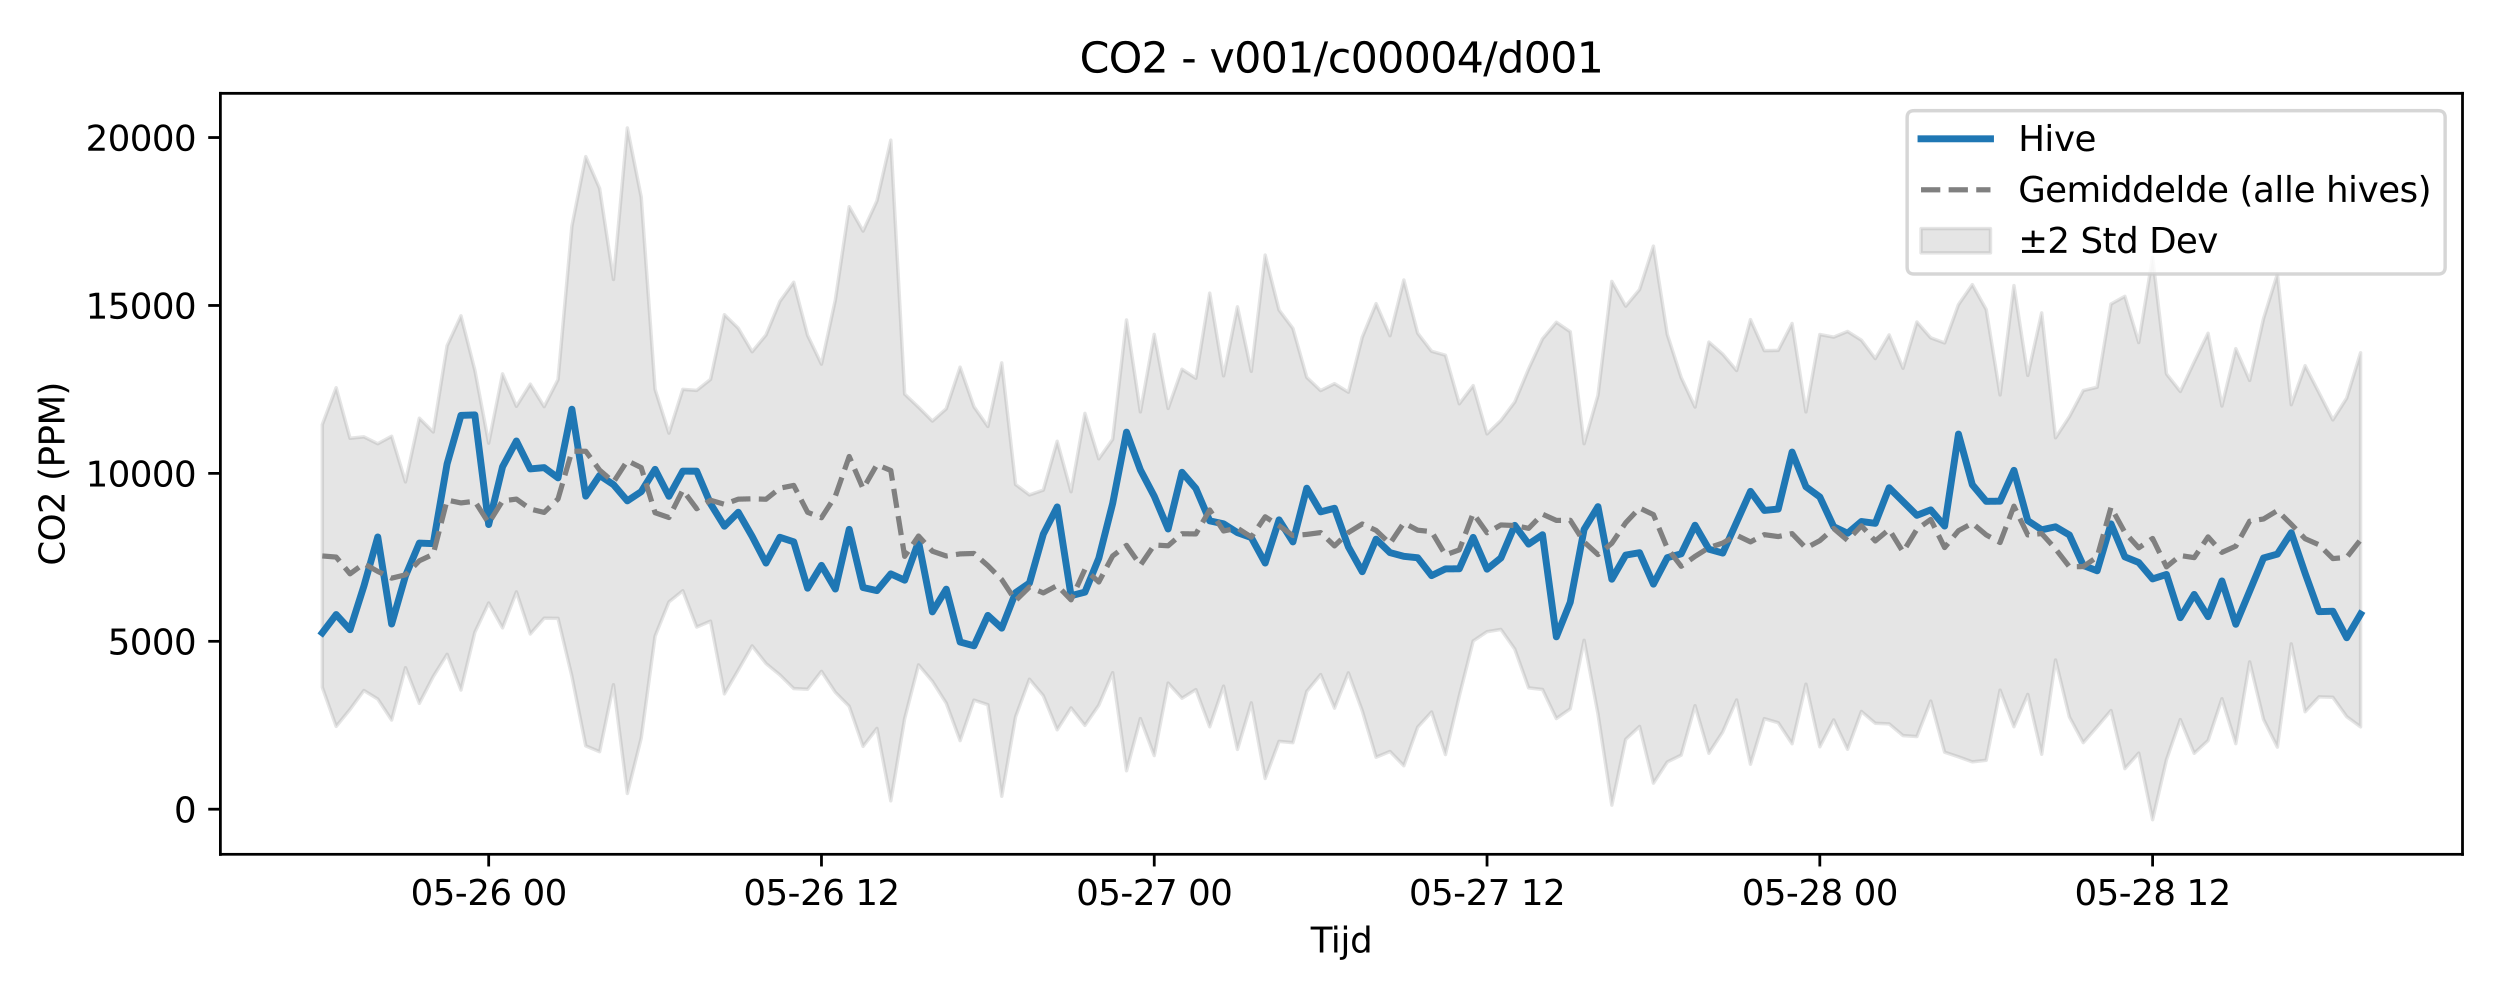 <?xml version="1.0" encoding="utf-8" standalone="no"?>
<!DOCTYPE svg PUBLIC "-//W3C//DTD SVG 1.1//EN"
  "http://www.w3.org/Graphics/SVG/1.1/DTD/svg11.dtd">
<svg xmlns:xlink="http://www.w3.org/1999/xlink" width="720pt" height="288pt" viewBox="0 0 720 288" xmlns="http://www.w3.org/2000/svg" version="1.1">
 <defs>
  <style type="text/css">*{stroke-linejoin: round; stroke-linecap: butt}</style>
 </defs>
 <g id="figure_1">
  <g id="patch_1">
   <path d="M 0 288 
L 720 288 
L 720 0 
L 0 0 
z
" style="fill: #ffffff"/>
  </g>
  <g id="axes_1">
   <g id="patch_2">
    <path d="M 63.47 246.04 
L 709.2 246.04 
L 709.2 26.88 
L 63.47 26.88 
z
" style="fill: #ffffff"/>
   </g>
   <g id="FillBetweenPolyCollection_1">
    <defs>
     <path id="m21115e57c7" d="M 92.821 -165.713 
L 92.821 -90.058 
L 96.815 -78.794 
L 100.808 -83.691 
L 104.802 -89.132 
L 108.795 -86.678 
L 112.788 -80.623 
L 116.782 -95.697 
L 120.775 -85.437 
L 124.768 -93.146 
L 128.762 -99.552 
L 132.755 -89.268 
L 136.749 -105.876 
L 140.742 -114.335 
L 144.735 -107.166 
L 148.729 -117.535 
L 152.722 -105.415 
L 156.715 -109.954 
L 160.709 -109.91 
L 164.702 -93.254 
L 168.696 -73.181 
L 172.689 -71.507 
L 176.682 -90.799 
L 180.676 -59.482 
L 184.669 -75.427 
L 188.663 -104.79 
L 192.656 -114.646 
L 196.649 -117.869 
L 200.643 -107.414 
L 204.636 -109.112 
L 208.629 -88.166 
L 212.623 -95.014 
L 216.616 -101.985 
L 220.61 -96.903 
L 224.603 -93.623 
L 228.596 -89.689 
L 232.59 -89.503 
L 236.583 -94.65 
L 240.577 -88.611 
L 244.57 -84.577 
L 248.563 -73.042 
L 252.557 -78.218 
L 256.55 -57.363 
L 260.543 -81.04 
L 264.537 -96.517 
L 268.53 -91.775 
L 272.524 -85.471 
L 276.517 -74.698 
L 280.51 -86.355 
L 284.504 -85.039 
L 288.497 -58.658 
L 292.491 -81.569 
L 296.484 -92.392 
L 300.477 -87.63 
L 304.471 -77.815 
L 308.464 -84.114 
L 312.457 -79.091 
L 316.451 -84.904 
L 320.444 -94.272 
L 324.438 -66.017 
L 328.431 -81.052 
L 332.424 -70.395 
L 336.418 -91.265 
L 340.411 -86.903 
L 344.404 -89.388 
L 348.398 -78.684 
L 352.391 -90.401 
L 356.385 -72.165 
L 360.378 -85.577 
L 364.371 -63.788 
L 368.365 -74.486 
L 372.358 -74.114 
L 376.352 -88.873 
L 380.345 -93.722 
L 384.338 -84.052 
L 388.332 -94.215 
L 392.325 -83.308 
L 396.318 -69.922 
L 400.312 -71.576 
L 404.305 -67.462 
L 408.299 -78.578 
L 412.292 -82.944 
L 416.285 -70.686 
L 420.279 -87.567 
L 424.272 -103.394 
L 428.266 -106.071 
L 432.259 -106.723 
L 436.252 -101.06 
L 440.246 -89.898 
L 444.239 -89.429 
L 448.232 -81.054 
L 452.226 -83.846 
L 456.219 -103.595 
L 460.213 -82.414 
L 464.206 -56.112 
L 468.199 -75.068 
L 472.193 -78.784 
L 476.186 -62.445 
L 480.179 -68.547 
L 484.173 -70.52 
L 488.166 -84.759 
L 492.16 -71.058 
L 496.153 -77.21 
L 500.146 -86.413 
L 504.14 -67.905 
L 508.133 -81.026 
L 512.127 -79.85 
L 516.12 -73.797 
L 520.113 -90.95 
L 524.107 -72.927 
L 528.1 -80.669 
L 532.093 -72.206 
L 536.087 -83.093 
L 540.08 -79.689 
L 544.074 -79.516 
L 548.067 -76.147 
L 552.06 -75.87 
L 556.054 -86.091 
L 560.047 -71.365 
L 564.041 -70.033 
L 568.034 -68.588 
L 572.027 -69.035 
L 576.021 -89.233 
L 580.014 -78.695 
L 584.007 -88.007 
L 588.001 -70.768 
L 591.994 -97.928 
L 595.988 -81.532 
L 599.981 -74.113 
L 603.974 -78.689 
L 607.968 -83.372 
L 611.961 -66.629 
L 615.955 -71.105 
L 619.948 -51.922 
L 623.941 -69.178 
L 627.935 -80.755 
L 631.928 -71.043 
L 635.921 -74.728 
L 639.915 -86.763 
L 643.908 -73.819 
L 647.902 -97.376 
L 651.895 -80.833 
L 655.888 -72.825 
L 659.882 -102.572 
L 663.875 -83.024 
L 667.868 -87.306 
L 671.862 -87.185 
L 675.855 -81.605 
L 679.849 -78.661 
L 679.849 -186.404 
L 679.849 -186.404 
L 675.855 -173.356 
L 671.862 -167.07 
L 667.868 -174.902 
L 663.875 -182.678 
L 659.882 -171.449 
L 655.888 -209.068 
L 651.895 -196.231 
L 647.902 -178.43 
L 643.908 -187.585 
L 639.915 -171.073 
L 635.921 -192.021 
L 631.928 -183.759 
L 627.935 -175.254 
L 623.941 -180.319 
L 619.948 -213.921 
L 615.955 -189.342 
L 611.961 -202.662 
L 607.968 -200.441 
L 603.974 -176.487 
L 599.981 -175.528 
L 595.988 -168.003 
L 591.994 -161.909 
L 588.001 -197.888 
L 584.007 -179.874 
L 580.014 -205.753 
L 576.021 -174.257 
L 572.027 -198.869 
L 568.034 -206.021 
L 564.041 -200.277 
L 560.047 -189.239 
L 556.054 -190.709 
L 552.06 -195.27 
L 548.067 -181.947 
L 544.074 -191.552 
L 540.08 -184.726 
L 536.087 -190.025 
L 532.093 -192.544 
L 528.1 -190.907 
L 524.107 -191.662 
L 520.113 -169.369 
L 516.12 -194.845 
L 512.127 -187.084 
L 508.133 -187.012 
L 504.14 -195.957 
L 500.146 -181.285 
L 496.153 -185.998 
L 492.16 -189.484 
L 488.166 -170.769 
L 484.173 -179.3 
L 480.179 -191.698 
L 476.186 -217.12 
L 472.193 -204.613 
L 468.199 -199.831 
L 464.206 -206.962 
L 460.213 -174.145 
L 456.219 -160.218 
L 452.226 -192.468 
L 448.232 -195.192 
L 444.239 -190.409 
L 440.246 -181.776 
L 436.252 -172.232 
L 432.259 -166.899 
L 428.266 -163.049 
L 424.272 -176.948 
L 420.279 -171.708 
L 416.285 -185.694 
L 412.292 -186.833 
L 408.299 -192.038 
L 404.305 -207.367 
L 400.312 -191.314 
L 396.318 -200.553 
L 392.325 -190.881 
L 388.332 -175.036 
L 384.338 -177.507 
L 380.345 -175.509 
L 376.352 -179.313 
L 372.358 -193.413 
L 368.365 -198.719 
L 364.371 -214.548 
L 360.378 -181.053 
L 356.385 -199.636 
L 352.391 -179.752 
L 348.398 -203.583 
L 344.404 -179.064 
L 340.411 -181.664 
L 336.418 -170.367 
L 332.424 -191.697 
L 328.431 -169.371 
L 324.438 -195.857 
L 320.444 -161.489 
L 316.451 -155.855 
L 312.457 -168.946 
L 308.464 -146.375 
L 304.471 -160.915 
L 300.477 -146.858 
L 296.484 -145.464 
L 292.491 -148.464 
L 288.497 -183.499 
L 284.504 -165.171 
L 280.51 -170.847 
L 276.517 -182.26 
L 272.524 -170.281 
L 268.53 -166.732 
L 264.537 -170.728 
L 260.543 -174.5 
L 256.55 -247.636 
L 252.557 -230.146 
L 248.563 -221.448 
L 244.57 -228.478 
L 240.577 -201.613 
L 236.583 -183.126 
L 232.59 -191.419 
L 228.596 -206.715 
L 224.603 -201.19 
L 220.61 -191.534 
L 216.616 -186.702 
L 212.623 -193.471 
L 208.629 -197.369 
L 204.636 -178.747 
L 200.643 -175.564 
L 196.649 -175.869 
L 192.656 -163.254 
L 188.663 -175.876 
L 184.669 -231.23 
L 180.676 -251.158 
L 176.682 -207.51 
L 172.689 -233.714 
L 168.696 -242.898 
L 164.702 -222.857 
L 160.709 -178.679 
L 156.715 -170.887 
L 152.722 -177.373 
L 148.729 -170.983 
L 144.735 -180.332 
L 140.742 -160.372 
L 136.749 -181.405 
L 132.755 -197.048 
L 128.762 -188.409 
L 124.768 -163.585 
L 120.775 -167.557 
L 116.782 -149.203 
L 112.788 -162.364 
L 108.795 -160.204 
L 104.802 -162.19 
L 100.808 -161.783 
L 96.815 -176.335 
L 92.821 -165.713 
z
" style="stroke: #808080; stroke-opacity: 0.2"/>
    </defs>
    <g clip-path="url(#p0a178d6a96)">
     <use xlink:href="#m21115e57c7" x="0" y="288" style="fill: #808080; fill-opacity: 0.2; stroke: #808080; stroke-opacity: 0.2"/>
    </g>
   </g>
   <g id="matplotlib.axis_1">
    <g id="xtick_1">
     <g id="line2d_1">
      <defs>
       <path id="m085c894154" d="M 0 0 
L 0 3.5 
" style="stroke: #000000; stroke-width: 0.8"/>
      </defs>
      <g>
       <use xlink:href="#m085c894154" x="140.742" y="246.04" style="stroke: #000000; stroke-width: 0.8"/>
      </g>
     </g>
     <g id="text_1">
      <!-- 05-26 00 -->
      <g transform="translate(118.261 260.638) scale(0.1 -0.1)">
       <defs>
        <path id="DejaVuSans-30" d="M 2034 4250 
Q 1547 4250 1301 3770 
Q 1056 3291 1056 2328 
Q 1056 1369 1301 889 
Q 1547 409 2034 409 
Q 2525 409 2770 889 
Q 3016 1369 3016 2328 
Q 3016 3291 2770 3770 
Q 2525 4250 2034 4250 
z
M 2034 4750 
Q 2819 4750 3233 4129 
Q 3647 3509 3647 2328 
Q 3647 1150 3233 529 
Q 2819 -91 2034 -91 
Q 1250 -91 836 529 
Q 422 1150 422 2328 
Q 422 3509 836 4129 
Q 1250 4750 2034 4750 
z
" transform="scale(0.016)"/>
        <path id="DejaVuSans-35" d="M 691 4666 
L 3169 4666 
L 3169 4134 
L 1269 4134 
L 1269 2991 
Q 1406 3038 1543 3061 
Q 1681 3084 1819 3084 
Q 2600 3084 3056 2656 
Q 3513 2228 3513 1497 
Q 3513 744 3044 326 
Q 2575 -91 1722 -91 
Q 1428 -91 1123 -41 
Q 819 9 494 109 
L 494 744 
Q 775 591 1075 516 
Q 1375 441 1709 441 
Q 2250 441 2565 725 
Q 2881 1009 2881 1497 
Q 2881 1984 2565 2268 
Q 2250 2553 1709 2553 
Q 1456 2553 1204 2497 
Q 953 2441 691 2322 
L 691 4666 
z
" transform="scale(0.016)"/>
        <path id="DejaVuSans-2d" d="M 313 2009 
L 1997 2009 
L 1997 1497 
L 313 1497 
L 313 2009 
z
" transform="scale(0.016)"/>
        <path id="DejaVuSans-32" d="M 1228 531 
L 3431 531 
L 3431 0 
L 469 0 
L 469 531 
Q 828 903 1448 1529 
Q 2069 2156 2228 2338 
Q 2531 2678 2651 2914 
Q 2772 3150 2772 3378 
Q 2772 3750 2511 3984 
Q 2250 4219 1831 4219 
Q 1534 4219 1204 4116 
Q 875 4013 500 3803 
L 500 4441 
Q 881 4594 1212 4672 
Q 1544 4750 1819 4750 
Q 2544 4750 2975 4387 
Q 3406 4025 3406 3419 
Q 3406 3131 3298 2873 
Q 3191 2616 2906 2266 
Q 2828 2175 2409 1742 
Q 1991 1309 1228 531 
z
" transform="scale(0.016)"/>
        <path id="DejaVuSans-36" d="M 2113 2584 
Q 1688 2584 1439 2293 
Q 1191 2003 1191 1497 
Q 1191 994 1439 701 
Q 1688 409 2113 409 
Q 2538 409 2786 701 
Q 3034 994 3034 1497 
Q 3034 2003 2786 2293 
Q 2538 2584 2113 2584 
z
M 3366 4563 
L 3366 3988 
Q 3128 4100 2886 4159 
Q 2644 4219 2406 4219 
Q 1781 4219 1451 3797 
Q 1122 3375 1075 2522 
Q 1259 2794 1537 2939 
Q 1816 3084 2150 3084 
Q 2853 3084 3261 2657 
Q 3669 2231 3669 1497 
Q 3669 778 3244 343 
Q 2819 -91 2113 -91 
Q 1303 -91 875 529 
Q 447 1150 447 2328 
Q 447 3434 972 4092 
Q 1497 4750 2381 4750 
Q 2619 4750 2861 4703 
Q 3103 4656 3366 4563 
z
" transform="scale(0.016)"/>
        <path id="DejaVuSans-20" transform="scale(0.016)"/>
       </defs>
       <use xlink:href="#DejaVuSans-30"/>
       <use xlink:href="#DejaVuSans-35" transform="translate(63.623 0)"/>
       <use xlink:href="#DejaVuSans-2d" transform="translate(127.246 0)"/>
       <use xlink:href="#DejaVuSans-32" transform="translate(163.33 0)"/>
       <use xlink:href="#DejaVuSans-36" transform="translate(226.953 0)"/>
       <use xlink:href="#DejaVuSans-20" transform="translate(290.576 0)"/>
       <use xlink:href="#DejaVuSans-30" transform="translate(322.363 0)"/>
       <use xlink:href="#DejaVuSans-30" transform="translate(385.986 0)"/>
      </g>
     </g>
    </g>
    <g id="xtick_2">
     <g id="line2d_2">
      <g>
       <use xlink:href="#m085c894154" x="236.583" y="246.04" style="stroke: #000000; stroke-width: 0.8"/>
      </g>
     </g>
     <g id="text_2">
      <!-- 05-26 12 -->
      <g transform="translate(214.103 260.638) scale(0.1 -0.1)">
       <defs>
        <path id="DejaVuSans-31" d="M 794 531 
L 1825 531 
L 1825 4091 
L 703 3866 
L 703 4441 
L 1819 4666 
L 2450 4666 
L 2450 531 
L 3481 531 
L 3481 0 
L 794 0 
L 794 531 
z
" transform="scale(0.016)"/>
       </defs>
       <use xlink:href="#DejaVuSans-30"/>
       <use xlink:href="#DejaVuSans-35" transform="translate(63.623 0)"/>
       <use xlink:href="#DejaVuSans-2d" transform="translate(127.246 0)"/>
       <use xlink:href="#DejaVuSans-32" transform="translate(163.33 0)"/>
       <use xlink:href="#DejaVuSans-36" transform="translate(226.953 0)"/>
       <use xlink:href="#DejaVuSans-20" transform="translate(290.576 0)"/>
       <use xlink:href="#DejaVuSans-31" transform="translate(322.363 0)"/>
       <use xlink:href="#DejaVuSans-32" transform="translate(385.986 0)"/>
      </g>
     </g>
    </g>
    <g id="xtick_3">
     <g id="line2d_3">
      <g>
       <use xlink:href="#m085c894154" x="332.424" y="246.04" style="stroke: #000000; stroke-width: 0.8"/>
      </g>
     </g>
     <g id="text_3">
      <!-- 05-27 00 -->
      <g transform="translate(309.944 260.638) scale(0.1 -0.1)">
       <defs>
        <path id="DejaVuSans-37" d="M 525 4666 
L 3525 4666 
L 3525 4397 
L 1831 0 
L 1172 0 
L 2766 4134 
L 525 4134 
L 525 4666 
z
" transform="scale(0.016)"/>
       </defs>
       <use xlink:href="#DejaVuSans-30"/>
       <use xlink:href="#DejaVuSans-35" transform="translate(63.623 0)"/>
       <use xlink:href="#DejaVuSans-2d" transform="translate(127.246 0)"/>
       <use xlink:href="#DejaVuSans-32" transform="translate(163.33 0)"/>
       <use xlink:href="#DejaVuSans-37" transform="translate(226.953 0)"/>
       <use xlink:href="#DejaVuSans-20" transform="translate(290.576 0)"/>
       <use xlink:href="#DejaVuSans-30" transform="translate(322.363 0)"/>
       <use xlink:href="#DejaVuSans-30" transform="translate(385.986 0)"/>
      </g>
     </g>
    </g>
    <g id="xtick_4">
     <g id="line2d_4">
      <g>
       <use xlink:href="#m085c894154" x="428.266" y="246.04" style="stroke: #000000; stroke-width: 0.8"/>
      </g>
     </g>
     <g id="text_4">
      <!-- 05-27 12 -->
      <g transform="translate(405.785 260.638) scale(0.1 -0.1)">
       <use xlink:href="#DejaVuSans-30"/>
       <use xlink:href="#DejaVuSans-35" transform="translate(63.623 0)"/>
       <use xlink:href="#DejaVuSans-2d" transform="translate(127.246 0)"/>
       <use xlink:href="#DejaVuSans-32" transform="translate(163.33 0)"/>
       <use xlink:href="#DejaVuSans-37" transform="translate(226.953 0)"/>
       <use xlink:href="#DejaVuSans-20" transform="translate(290.576 0)"/>
       <use xlink:href="#DejaVuSans-31" transform="translate(322.363 0)"/>
       <use xlink:href="#DejaVuSans-32" transform="translate(385.986 0)"/>
      </g>
     </g>
    </g>
    <g id="xtick_5">
     <g id="line2d_5">
      <g>
       <use xlink:href="#m085c894154" x="524.107" y="246.04" style="stroke: #000000; stroke-width: 0.8"/>
      </g>
     </g>
     <g id="text_5">
      <!-- 05-28 00 -->
      <g transform="translate(501.626 260.638) scale(0.1 -0.1)">
       <defs>
        <path id="DejaVuSans-38" d="M 2034 2216 
Q 1584 2216 1326 1975 
Q 1069 1734 1069 1313 
Q 1069 891 1326 650 
Q 1584 409 2034 409 
Q 2484 409 2743 651 
Q 3003 894 3003 1313 
Q 3003 1734 2745 1975 
Q 2488 2216 2034 2216 
z
M 1403 2484 
Q 997 2584 770 2862 
Q 544 3141 544 3541 
Q 544 4100 942 4425 
Q 1341 4750 2034 4750 
Q 2731 4750 3128 4425 
Q 3525 4100 3525 3541 
Q 3525 3141 3298 2862 
Q 3072 2584 2669 2484 
Q 3125 2378 3379 2068 
Q 3634 1759 3634 1313 
Q 3634 634 3220 271 
Q 2806 -91 2034 -91 
Q 1263 -91 848 271 
Q 434 634 434 1313 
Q 434 1759 690 2068 
Q 947 2378 1403 2484 
z
M 1172 3481 
Q 1172 3119 1398 2916 
Q 1625 2713 2034 2713 
Q 2441 2713 2670 2916 
Q 2900 3119 2900 3481 
Q 2900 3844 2670 4047 
Q 2441 4250 2034 4250 
Q 1625 4250 1398 4047 
Q 1172 3844 1172 3481 
z
" transform="scale(0.016)"/>
       </defs>
       <use xlink:href="#DejaVuSans-30"/>
       <use xlink:href="#DejaVuSans-35" transform="translate(63.623 0)"/>
       <use xlink:href="#DejaVuSans-2d" transform="translate(127.246 0)"/>
       <use xlink:href="#DejaVuSans-32" transform="translate(163.33 0)"/>
       <use xlink:href="#DejaVuSans-38" transform="translate(226.953 0)"/>
       <use xlink:href="#DejaVuSans-20" transform="translate(290.576 0)"/>
       <use xlink:href="#DejaVuSans-30" transform="translate(322.363 0)"/>
       <use xlink:href="#DejaVuSans-30" transform="translate(385.986 0)"/>
      </g>
     </g>
    </g>
    <g id="xtick_6">
     <g id="line2d_6">
      <g>
       <use xlink:href="#m085c894154" x="619.948" y="246.04" style="stroke: #000000; stroke-width: 0.8"/>
      </g>
     </g>
     <g id="text_6">
      <!-- 05-28 12 -->
      <g transform="translate(597.467 260.638) scale(0.1 -0.1)">
       <use xlink:href="#DejaVuSans-30"/>
       <use xlink:href="#DejaVuSans-35" transform="translate(63.623 0)"/>
       <use xlink:href="#DejaVuSans-2d" transform="translate(127.246 0)"/>
       <use xlink:href="#DejaVuSans-32" transform="translate(163.33 0)"/>
       <use xlink:href="#DejaVuSans-38" transform="translate(226.953 0)"/>
       <use xlink:href="#DejaVuSans-20" transform="translate(290.576 0)"/>
       <use xlink:href="#DejaVuSans-31" transform="translate(322.363 0)"/>
       <use xlink:href="#DejaVuSans-32" transform="translate(385.986 0)"/>
      </g>
     </g>
    </g>
    <g id="text_7">
     <!-- Tijd -->
     <g transform="translate(377.485 274.317) scale(0.1 -0.1)">
      <defs>
       <path id="DejaVuSans-54" d="M -19 4666 
L 3928 4666 
L 3928 4134 
L 2272 4134 
L 2272 0 
L 1638 0 
L 1638 4134 
L -19 4134 
L -19 4666 
z
" transform="scale(0.016)"/>
       <path id="DejaVuSans-69" d="M 603 3500 
L 1178 3500 
L 1178 0 
L 603 0 
L 603 3500 
z
M 603 4863 
L 1178 4863 
L 1178 4134 
L 603 4134 
L 603 4863 
z
" transform="scale(0.016)"/>
       <path id="DejaVuSans-6a" d="M 603 3500 
L 1178 3500 
L 1178 -63 
Q 1178 -731 923 -1031 
Q 669 -1331 103 -1331 
L -116 -1331 
L -116 -844 
L 38 -844 
Q 366 -844 484 -692 
Q 603 -541 603 -63 
L 603 3500 
z
M 603 4863 
L 1178 4863 
L 1178 4134 
L 603 4134 
L 603 4863 
z
" transform="scale(0.016)"/>
       <path id="DejaVuSans-64" d="M 2906 2969 
L 2906 4863 
L 3481 4863 
L 3481 0 
L 2906 0 
L 2906 525 
Q 2725 213 2448 61 
Q 2172 -91 1784 -91 
Q 1150 -91 751 415 
Q 353 922 353 1747 
Q 353 2572 751 3078 
Q 1150 3584 1784 3584 
Q 2172 3584 2448 3432 
Q 2725 3281 2906 2969 
z
M 947 1747 
Q 947 1113 1208 752 
Q 1469 391 1925 391 
Q 2381 391 2643 752 
Q 2906 1113 2906 1747 
Q 2906 2381 2643 2742 
Q 2381 3103 1925 3103 
Q 1469 3103 1208 2742 
Q 947 2381 947 1747 
z
" transform="scale(0.016)"/>
      </defs>
      <use xlink:href="#DejaVuSans-54"/>
      <use xlink:href="#DejaVuSans-69" transform="translate(57.959 0)"/>
      <use xlink:href="#DejaVuSans-6a" transform="translate(85.742 0)"/>
      <use xlink:href="#DejaVuSans-64" transform="translate(113.525 0)"/>
     </g>
    </g>
   </g>
   <g id="matplotlib.axis_2">
    <g id="ytick_1">
     <g id="line2d_7">
      <defs>
       <path id="m1d8aecc1e1" d="M 0 0 
L -3.5 0 
" style="stroke: #000000; stroke-width: 0.8"/>
      </defs>
      <g>
       <use xlink:href="#m1d8aecc1e1" x="63.47" y="233.054" style="stroke: #000000; stroke-width: 0.8"/>
      </g>
     </g>
     <g id="text_8">
      <!-- 0 -->
      <g transform="translate(50.108 236.853) scale(0.1 -0.1)">
       <use xlink:href="#DejaVuSans-30"/>
      </g>
     </g>
    </g>
    <g id="ytick_2">
     <g id="line2d_8">
      <g>
       <use xlink:href="#m1d8aecc1e1" x="63.47" y="184.692" style="stroke: #000000; stroke-width: 0.8"/>
      </g>
     </g>
     <g id="text_9">
      <!-- 5000 -->
      <g transform="translate(31.02 188.491) scale(0.1 -0.1)">
       <use xlink:href="#DejaVuSans-35"/>
       <use xlink:href="#DejaVuSans-30" transform="translate(63.623 0)"/>
       <use xlink:href="#DejaVuSans-30" transform="translate(127.246 0)"/>
       <use xlink:href="#DejaVuSans-30" transform="translate(190.869 0)"/>
      </g>
     </g>
    </g>
    <g id="ytick_3">
     <g id="line2d_9">
      <g>
       <use xlink:href="#m1d8aecc1e1" x="63.47" y="136.33" style="stroke: #000000; stroke-width: 0.8"/>
      </g>
     </g>
     <g id="text_10">
      <!-- 10000 -->
      <g transform="translate(24.657 140.129) scale(0.1 -0.1)">
       <use xlink:href="#DejaVuSans-31"/>
       <use xlink:href="#DejaVuSans-30" transform="translate(63.623 0)"/>
       <use xlink:href="#DejaVuSans-30" transform="translate(127.246 0)"/>
       <use xlink:href="#DejaVuSans-30" transform="translate(190.869 0)"/>
       <use xlink:href="#DejaVuSans-30" transform="translate(254.492 0)"/>
      </g>
     </g>
    </g>
    <g id="ytick_4">
     <g id="line2d_10">
      <g>
       <use xlink:href="#m1d8aecc1e1" x="63.47" y="87.968" style="stroke: #000000; stroke-width: 0.8"/>
      </g>
     </g>
     <g id="text_11">
      <!-- 15000 -->
      <g transform="translate(24.657 91.767) scale(0.1 -0.1)">
       <use xlink:href="#DejaVuSans-31"/>
       <use xlink:href="#DejaVuSans-35" transform="translate(63.623 0)"/>
       <use xlink:href="#DejaVuSans-30" transform="translate(127.246 0)"/>
       <use xlink:href="#DejaVuSans-30" transform="translate(190.869 0)"/>
       <use xlink:href="#DejaVuSans-30" transform="translate(254.492 0)"/>
      </g>
     </g>
    </g>
    <g id="ytick_5">
     <g id="line2d_11">
      <g>
       <use xlink:href="#m1d8aecc1e1" x="63.47" y="39.606" style="stroke: #000000; stroke-width: 0.8"/>
      </g>
     </g>
     <g id="text_12">
      <!-- 20000 -->
      <g transform="translate(24.657 43.406) scale(0.1 -0.1)">
       <use xlink:href="#DejaVuSans-32"/>
       <use xlink:href="#DejaVuSans-30" transform="translate(63.623 0)"/>
       <use xlink:href="#DejaVuSans-30" transform="translate(127.246 0)"/>
       <use xlink:href="#DejaVuSans-30" transform="translate(190.869 0)"/>
       <use xlink:href="#DejaVuSans-30" transform="translate(254.492 0)"/>
      </g>
     </g>
    </g>
    <g id="text_13">
     <!-- CO2 (PPM) -->
     <g transform="translate(18.578 162.903) rotate(-90) scale(0.1 -0.1)">
      <defs>
       <path id="DejaVuSans-43" d="M 4122 4306 
L 4122 3641 
Q 3803 3938 3442 4084 
Q 3081 4231 2675 4231 
Q 1875 4231 1450 3742 
Q 1025 3253 1025 2328 
Q 1025 1406 1450 917 
Q 1875 428 2675 428 
Q 3081 428 3442 575 
Q 3803 722 4122 1019 
L 4122 359 
Q 3791 134 3420 21 
Q 3050 -91 2638 -91 
Q 1578 -91 968 557 
Q 359 1206 359 2328 
Q 359 3453 968 4101 
Q 1578 4750 2638 4750 
Q 3056 4750 3426 4639 
Q 3797 4528 4122 4306 
z
" transform="scale(0.016)"/>
       <path id="DejaVuSans-4f" d="M 2522 4238 
Q 1834 4238 1429 3725 
Q 1025 3213 1025 2328 
Q 1025 1447 1429 934 
Q 1834 422 2522 422 
Q 3209 422 3611 934 
Q 4013 1447 4013 2328 
Q 4013 3213 3611 3725 
Q 3209 4238 2522 4238 
z
M 2522 4750 
Q 3503 4750 4090 4092 
Q 4678 3434 4678 2328 
Q 4678 1225 4090 567 
Q 3503 -91 2522 -91 
Q 1538 -91 948 565 
Q 359 1222 359 2328 
Q 359 3434 948 4092 
Q 1538 4750 2522 4750 
z
" transform="scale(0.016)"/>
       <path id="DejaVuSans-28" d="M 1984 4856 
Q 1566 4138 1362 3434 
Q 1159 2731 1159 2009 
Q 1159 1288 1364 580 
Q 1569 -128 1984 -844 
L 1484 -844 
Q 1016 -109 783 600 
Q 550 1309 550 2009 
Q 550 2706 781 3412 
Q 1013 4119 1484 4856 
L 1984 4856 
z
" transform="scale(0.016)"/>
       <path id="DejaVuSans-50" d="M 1259 4147 
L 1259 2394 
L 2053 2394 
Q 2494 2394 2734 2622 
Q 2975 2850 2975 3272 
Q 2975 3691 2734 3919 
Q 2494 4147 2053 4147 
L 1259 4147 
z
M 628 4666 
L 2053 4666 
Q 2838 4666 3239 4311 
Q 3641 3956 3641 3272 
Q 3641 2581 3239 2228 
Q 2838 1875 2053 1875 
L 1259 1875 
L 1259 0 
L 628 0 
L 628 4666 
z
" transform="scale(0.016)"/>
       <path id="DejaVuSans-4d" d="M 628 4666 
L 1569 4666 
L 2759 1491 
L 3956 4666 
L 4897 4666 
L 4897 0 
L 4281 0 
L 4281 4097 
L 3078 897 
L 2444 897 
L 1241 4097 
L 1241 0 
L 628 0 
L 628 4666 
z
" transform="scale(0.016)"/>
       <path id="DejaVuSans-29" d="M 513 4856 
L 1013 4856 
Q 1481 4119 1714 3412 
Q 1947 2706 1947 2009 
Q 1947 1309 1714 600 
Q 1481 -109 1013 -844 
L 513 -844 
Q 928 -128 1133 580 
Q 1338 1288 1338 2009 
Q 1338 2731 1133 3434 
Q 928 4138 513 4856 
z
" transform="scale(0.016)"/>
      </defs>
      <use xlink:href="#DejaVuSans-43"/>
      <use xlink:href="#DejaVuSans-4f" transform="translate(69.824 0)"/>
      <use xlink:href="#DejaVuSans-32" transform="translate(148.535 0)"/>
      <use xlink:href="#DejaVuSans-20" transform="translate(212.158 0)"/>
      <use xlink:href="#DejaVuSans-28" transform="translate(243.945 0)"/>
      <use xlink:href="#DejaVuSans-50" transform="translate(282.959 0)"/>
      <use xlink:href="#DejaVuSans-50" transform="translate(343.262 0)"/>
      <use xlink:href="#DejaVuSans-4d" transform="translate(403.564 0)"/>
      <use xlink:href="#DejaVuSans-29" transform="translate(489.844 0)"/>
     </g>
    </g>
   </g>
   <g id="line2d_12">
    <path d="M 92.821 182.255 
L 96.815 176.993 
L 100.808 181.352 
L 104.802 168.794 
L 108.795 154.656 
L 112.788 179.711 
L 116.782 165.831 
L 120.775 156.407 
L 124.768 156.574 
L 128.762 133.596 
L 132.755 119.632 
L 136.749 119.494 
L 140.742 151.064 
L 144.735 134.425 
L 148.729 127.012 
L 152.722 135.044 
L 156.715 134.676 
L 160.709 137.62 
L 164.702 117.866 
L 168.696 142.885 
L 172.689 136.917 
L 176.682 139.567 
L 180.676 144.245 
L 184.669 141.602 
L 188.663 135.179 
L 192.656 142.93 
L 196.649 135.692 
L 200.643 135.698 
L 204.636 145.087 
L 208.629 151.548 
L 212.623 147.531 
L 216.616 154.485 
L 220.61 162.159 
L 224.603 154.737 
L 228.596 156.052 
L 232.59 169.4 
L 236.583 162.829 
L 240.577 169.639 
L 244.57 152.459 
L 248.563 169.207 
L 252.557 170.096 
L 256.55 165.28 
L 260.543 167.092 
L 264.537 156.02 
L 268.53 176.216 
L 272.524 169.687 
L 276.517 184.905 
L 280.51 185.988 
L 284.504 177.238 
L 288.497 180.907 
L 292.491 170.686 
L 296.484 167.917 
L 300.477 153.805 
L 304.471 146.003 
L 308.464 171.554 
L 312.457 170.535 
L 316.451 160.788 
L 320.444 145.019 
L 324.438 124.462 
L 328.431 135.331 
L 332.424 142.92 
L 336.418 152.344 
L 340.411 136.021 
L 344.404 140.667 
L 348.398 150.007 
L 352.391 150.861 
L 356.385 153.395 
L 360.378 154.824 
L 364.371 162.155 
L 368.365 149.723 
L 372.358 156.068 
L 376.352 140.605 
L 380.345 147.415 
L 384.338 146.38 
L 388.332 157.497 
L 392.325 164.651 
L 396.318 155.285 
L 400.312 159.151 
L 404.305 160.221 
L 408.299 160.634 
L 412.292 165.779 
L 416.285 163.845 
L 420.279 163.809 
L 424.272 154.775 
L 428.266 163.922 
L 432.259 160.692 
L 436.252 151.306 
L 440.246 156.7 
L 444.239 154.008 
L 448.232 183.402 
L 452.226 173.453 
L 456.219 152.473 
L 460.213 145.919 
L 464.206 166.811 
L 468.199 159.869 
L 472.193 159.18 
L 476.186 168.23 
L 480.179 160.608 
L 484.173 159.502 
L 488.166 151.274 
L 492.16 158.167 
L 496.153 159.283 
L 504.14 141.518 
L 508.133 147.005 
L 512.127 146.609 
L 516.12 130.198 
L 520.113 140.186 
L 524.107 143.123 
L 528.1 151.683 
L 532.093 153.579 
L 536.087 150.194 
L 540.08 150.716 
L 544.074 140.476 
L 552.06 148.414 
L 556.054 146.85 
L 560.047 151.5 
L 564.041 125.017 
L 568.034 139.619 
L 572.027 144.384 
L 576.021 144.342 
L 580.014 135.463 
L 584.007 149.952 
L 588.001 152.58 
L 591.994 151.722 
L 595.988 154.076 
L 599.981 162.839 
L 603.974 164.385 
L 607.968 150.882 
L 611.961 160.376 
L 615.955 161.997 
L 619.948 166.724 
L 623.941 165.447 
L 627.935 177.889 
L 631.928 171.199 
L 635.921 177.596 
L 639.915 167.317 
L 643.908 179.788 
L 651.895 160.701 
L 655.888 159.586 
L 659.882 153.424 
L 663.875 165.118 
L 667.868 176.155 
L 671.862 176.038 
L 675.855 183.664 
L 679.849 176.857 
L 679.849 176.857 
" clip-path="url(#p0a178d6a96)" style="fill: none; stroke: #1f77b4; stroke-width: 2; stroke-linecap: square"/>
   </g>
   <g id="line2d_13">
    <path d="M 92.821 160.115 
L 96.815 160.435 
L 100.808 165.263 
L 104.802 162.339 
L 108.795 164.559 
L 112.788 166.506 
L 116.782 165.55 
L 120.775 161.503 
L 124.768 159.635 
L 128.762 144.02 
L 132.755 144.842 
L 136.749 144.359 
L 140.742 150.646 
L 144.735 144.251 
L 148.729 143.741 
L 152.722 146.606 
L 156.715 147.58 
L 160.709 143.705 
L 164.702 129.944 
L 168.696 129.96 
L 172.689 135.389 
L 176.682 138.845 
L 180.676 132.68 
L 184.669 134.671 
L 188.663 147.667 
L 192.656 149.05 
L 196.649 141.131 
L 200.643 146.511 
L 204.636 144.071 
L 208.629 145.233 
L 212.623 143.758 
L 216.616 143.656 
L 220.61 143.782 
L 224.603 140.594 
L 228.596 139.798 
L 232.59 147.539 
L 236.583 149.112 
L 240.577 142.888 
L 244.57 131.473 
L 248.563 140.755 
L 252.557 133.818 
L 256.55 135.501 
L 260.543 160.23 
L 264.537 154.377 
L 268.53 158.746 
L 272.524 160.124 
L 276.517 159.521 
L 280.51 159.399 
L 284.504 162.895 
L 288.497 166.921 
L 292.491 172.984 
L 296.484 169.072 
L 300.477 170.756 
L 304.471 168.635 
L 308.464 172.755 
L 312.457 163.981 
L 316.451 167.621 
L 320.444 160.119 
L 324.438 157.063 
L 328.431 162.788 
L 332.424 156.954 
L 336.418 157.184 
L 340.411 153.717 
L 344.404 153.774 
L 348.398 146.867 
L 352.391 152.923 
L 356.385 152.099 
L 360.378 154.685 
L 364.371 148.832 
L 368.365 151.397 
L 372.358 154.236 
L 376.352 153.907 
L 380.345 153.384 
L 384.338 157.22 
L 388.332 153.374 
L 392.325 150.906 
L 396.318 152.762 
L 400.312 156.555 
L 404.305 150.586 
L 408.299 152.692 
L 412.292 153.111 
L 416.285 159.81 
L 420.279 158.362 
L 424.272 147.829 
L 428.266 153.44 
L 432.259 151.189 
L 436.252 151.354 
L 440.246 152.163 
L 444.239 148.081 
L 448.232 149.877 
L 452.226 149.843 
L 456.219 156.093 
L 460.213 159.721 
L 464.206 156.463 
L 468.199 150.55 
L 472.193 146.302 
L 476.186 148.217 
L 480.179 157.878 
L 484.173 163.09 
L 488.166 160.236 
L 492.16 157.729 
L 496.153 156.396 
L 500.146 154.151 
L 504.14 156.069 
L 508.133 153.981 
L 512.127 154.533 
L 516.12 153.679 
L 520.113 157.84 
L 524.107 155.706 
L 528.1 152.212 
L 532.093 155.625 
L 536.087 151.441 
L 540.08 155.793 
L 544.074 152.466 
L 548.067 158.953 
L 552.06 152.43 
L 556.054 149.6 
L 560.047 157.698 
L 564.041 152.845 
L 568.034 150.696 
L 572.027 154.048 
L 576.021 156.255 
L 580.014 145.776 
L 584.007 154.059 
L 588.001 153.672 
L 591.994 158.082 
L 595.988 163.233 
L 599.981 163.18 
L 603.974 160.412 
L 607.968 146.094 
L 611.961 153.354 
L 615.955 157.776 
L 619.948 155.078 
L 623.941 163.252 
L 627.935 159.995 
L 631.928 160.599 
L 635.921 154.625 
L 639.915 159.082 
L 643.908 157.298 
L 647.902 150.097 
L 651.895 149.468 
L 655.888 147.054 
L 659.882 150.99 
L 663.875 155.149 
L 667.868 156.896 
L 671.862 160.872 
L 675.855 160.519 
L 679.849 155.467 
L 679.849 155.467 
" clip-path="url(#p0a178d6a96)" style="fill: none; stroke-dasharray: 5.55,2.4; stroke-dashoffset: 0; stroke: #808080; stroke-width: 1.5"/>
   </g>
   <g id="patch_3">
    <path d="M 63.47 246.04 
L 63.47 26.88 
" style="fill: none; stroke: #000000; stroke-width: 0.8; stroke-linejoin: miter; stroke-linecap: square"/>
   </g>
   <g id="patch_4">
    <path d="M 709.2 246.04 
L 709.2 26.88 
" style="fill: none; stroke: #000000; stroke-width: 0.8; stroke-linejoin: miter; stroke-linecap: square"/>
   </g>
   <g id="patch_5">
    <path d="M 63.47 246.04 
L 709.2 246.04 
" style="fill: none; stroke: #000000; stroke-width: 0.8; stroke-linejoin: miter; stroke-linecap: square"/>
   </g>
   <g id="patch_6">
    <path d="M 63.47 26.88 
L 709.2 26.88 
" style="fill: none; stroke: #000000; stroke-width: 0.8; stroke-linejoin: miter; stroke-linecap: square"/>
   </g>
   <g id="text_14">
    <!-- CO2 - v001/c00004/d001 -->
    <g transform="translate(310.932 20.88) scale(0.12 -0.12)">
     <defs>
      <path id="DejaVuSans-76" d="M 191 3500 
L 800 3500 
L 1894 563 
L 2988 3500 
L 3597 3500 
L 2284 0 
L 1503 0 
L 191 3500 
z
" transform="scale(0.016)"/>
      <path id="DejaVuSans-2f" d="M 1625 4666 
L 2156 4666 
L 531 -594 
L 0 -594 
L 1625 4666 
z
" transform="scale(0.016)"/>
      <path id="DejaVuSans-63" d="M 3122 3366 
L 3122 2828 
Q 2878 2963 2633 3030 
Q 2388 3097 2138 3097 
Q 1578 3097 1268 2742 
Q 959 2388 959 1747 
Q 959 1106 1268 751 
Q 1578 397 2138 397 
Q 2388 397 2633 464 
Q 2878 531 3122 666 
L 3122 134 
Q 2881 22 2623 -34 
Q 2366 -91 2075 -91 
Q 1284 -91 818 406 
Q 353 903 353 1747 
Q 353 2603 823 3093 
Q 1294 3584 2113 3584 
Q 2378 3584 2631 3529 
Q 2884 3475 3122 3366 
z
" transform="scale(0.016)"/>
      <path id="DejaVuSans-34" d="M 2419 4116 
L 825 1625 
L 2419 1625 
L 2419 4116 
z
M 2253 4666 
L 3047 4666 
L 3047 1625 
L 3713 1625 
L 3713 1100 
L 3047 1100 
L 3047 0 
L 2419 0 
L 2419 1100 
L 313 1100 
L 313 1709 
L 2253 4666 
z
" transform="scale(0.016)"/>
     </defs>
     <use xlink:href="#DejaVuSans-43"/>
     <use xlink:href="#DejaVuSans-4f" transform="translate(69.824 0)"/>
     <use xlink:href="#DejaVuSans-32" transform="translate(148.535 0)"/>
     <use xlink:href="#DejaVuSans-20" transform="translate(212.158 0)"/>
     <use xlink:href="#DejaVuSans-2d" transform="translate(243.945 0)"/>
     <use xlink:href="#DejaVuSans-20" transform="translate(280.029 0)"/>
     <use xlink:href="#DejaVuSans-76" transform="translate(311.816 0)"/>
     <use xlink:href="#DejaVuSans-30" transform="translate(370.996 0)"/>
     <use xlink:href="#DejaVuSans-30" transform="translate(434.619 0)"/>
     <use xlink:href="#DejaVuSans-31" transform="translate(498.242 0)"/>
     <use xlink:href="#DejaVuSans-2f" transform="translate(561.865 0)"/>
     <use xlink:href="#DejaVuSans-63" transform="translate(595.557 0)"/>
     <use xlink:href="#DejaVuSans-30" transform="translate(650.537 0)"/>
     <use xlink:href="#DejaVuSans-30" transform="translate(714.16 0)"/>
     <use xlink:href="#DejaVuSans-30" transform="translate(777.783 0)"/>
     <use xlink:href="#DejaVuSans-30" transform="translate(841.406 0)"/>
     <use xlink:href="#DejaVuSans-34" transform="translate(905.029 0)"/>
     <use xlink:href="#DejaVuSans-2f" transform="translate(968.652 0)"/>
     <use xlink:href="#DejaVuSans-64" transform="translate(1002.344 0)"/>
     <use xlink:href="#DejaVuSans-30" transform="translate(1065.82 0)"/>
     <use xlink:href="#DejaVuSans-30" transform="translate(1129.443 0)"/>
     <use xlink:href="#DejaVuSans-31" transform="translate(1193.066 0)"/>
    </g>
   </g>
   <g id="legend_1">
    <g id="patch_7">
     <path d="M 551.256 78.914 
L 702.2 78.914 
Q 704.2 78.914 704.2 76.914 
L 704.2 33.88 
Q 704.2 31.88 702.2 31.88 
L 551.256 31.88 
Q 549.256 31.88 549.256 33.88 
L 549.256 76.914 
Q 549.256 78.914 551.256 78.914 
z
" style="fill: #ffffff; opacity: 0.8; stroke: #cccccc; stroke-linejoin: miter"/>
    </g>
    <g id="line2d_14">
     <path d="M 553.256 39.978 
L 563.256 39.978 
L 573.256 39.978 
" style="fill: none; stroke: #1f77b4; stroke-width: 2; stroke-linecap: square"/>
    </g>
    <g id="text_15">
     <!-- Hive -->
     <g transform="translate(581.256 43.478) scale(0.1 -0.1)">
      <defs>
       <path id="DejaVuSans-48" d="M 628 4666 
L 1259 4666 
L 1259 2753 
L 3553 2753 
L 3553 4666 
L 4184 4666 
L 4184 0 
L 3553 0 
L 3553 2222 
L 1259 2222 
L 1259 0 
L 628 0 
L 628 4666 
z
" transform="scale(0.016)"/>
       <path id="DejaVuSans-65" d="M 3597 1894 
L 3597 1613 
L 953 1613 
Q 991 1019 1311 708 
Q 1631 397 2203 397 
Q 2534 397 2845 478 
Q 3156 559 3463 722 
L 3463 178 
Q 3153 47 2828 -22 
Q 2503 -91 2169 -91 
Q 1331 -91 842 396 
Q 353 884 353 1716 
Q 353 2575 817 3079 
Q 1281 3584 2069 3584 
Q 2775 3584 3186 3129 
Q 3597 2675 3597 1894 
z
M 3022 2063 
Q 3016 2534 2758 2815 
Q 2500 3097 2075 3097 
Q 1594 3097 1305 2825 
Q 1016 2553 972 2059 
L 3022 2063 
z
" transform="scale(0.016)"/>
      </defs>
      <use xlink:href="#DejaVuSans-48"/>
      <use xlink:href="#DejaVuSans-69" transform="translate(75.195 0)"/>
      <use xlink:href="#DejaVuSans-76" transform="translate(102.979 0)"/>
      <use xlink:href="#DejaVuSans-65" transform="translate(162.158 0)"/>
     </g>
    </g>
    <g id="line2d_15">
     <path d="M 553.256 54.657 
L 563.256 54.657 
L 573.256 54.657 
" style="fill: none; stroke-dasharray: 5.55,2.4; stroke-dashoffset: 0; stroke: #808080; stroke-width: 1.5"/>
    </g>
    <g id="text_16">
     <!-- Gemiddelde (alle hives) -->
     <g transform="translate(581.256 58.157) scale(0.1 -0.1)">
      <defs>
       <path id="DejaVuSans-47" d="M 3809 666 
L 3809 1919 
L 2778 1919 
L 2778 2438 
L 4434 2438 
L 4434 434 
Q 4069 175 3628 42 
Q 3188 -91 2688 -91 
Q 1594 -91 976 548 
Q 359 1188 359 2328 
Q 359 3472 976 4111 
Q 1594 4750 2688 4750 
Q 3144 4750 3555 4637 
Q 3966 4525 4313 4306 
L 4313 3634 
Q 3963 3931 3569 4081 
Q 3175 4231 2741 4231 
Q 1884 4231 1454 3753 
Q 1025 3275 1025 2328 
Q 1025 1384 1454 906 
Q 1884 428 2741 428 
Q 3075 428 3337 486 
Q 3600 544 3809 666 
z
" transform="scale(0.016)"/>
       <path id="DejaVuSans-6d" d="M 3328 2828 
Q 3544 3216 3844 3400 
Q 4144 3584 4550 3584 
Q 5097 3584 5394 3201 
Q 5691 2819 5691 2113 
L 5691 0 
L 5113 0 
L 5113 2094 
Q 5113 2597 4934 2840 
Q 4756 3084 4391 3084 
Q 3944 3084 3684 2787 
Q 3425 2491 3425 1978 
L 3425 0 
L 2847 0 
L 2847 2094 
Q 2847 2600 2669 2842 
Q 2491 3084 2119 3084 
Q 1678 3084 1418 2786 
Q 1159 2488 1159 1978 
L 1159 0 
L 581 0 
L 581 3500 
L 1159 3500 
L 1159 2956 
Q 1356 3278 1631 3431 
Q 1906 3584 2284 3584 
Q 2666 3584 2933 3390 
Q 3200 3197 3328 2828 
z
" transform="scale(0.016)"/>
       <path id="DejaVuSans-6c" d="M 603 4863 
L 1178 4863 
L 1178 0 
L 603 0 
L 603 4863 
z
" transform="scale(0.016)"/>
       <path id="DejaVuSans-61" d="M 2194 1759 
Q 1497 1759 1228 1600 
Q 959 1441 959 1056 
Q 959 750 1161 570 
Q 1363 391 1709 391 
Q 2188 391 2477 730 
Q 2766 1069 2766 1631 
L 2766 1759 
L 2194 1759 
z
M 3341 1997 
L 3341 0 
L 2766 0 
L 2766 531 
Q 2569 213 2275 61 
Q 1981 -91 1556 -91 
Q 1019 -91 701 211 
Q 384 513 384 1019 
Q 384 1609 779 1909 
Q 1175 2209 1959 2209 
L 2766 2209 
L 2766 2266 
Q 2766 2663 2505 2880 
Q 2244 3097 1772 3097 
Q 1472 3097 1187 3025 
Q 903 2953 641 2809 
L 641 3341 
Q 956 3463 1253 3523 
Q 1550 3584 1831 3584 
Q 2591 3584 2966 3190 
Q 3341 2797 3341 1997 
z
" transform="scale(0.016)"/>
       <path id="DejaVuSans-68" d="M 3513 2113 
L 3513 0 
L 2938 0 
L 2938 2094 
Q 2938 2591 2744 2837 
Q 2550 3084 2163 3084 
Q 1697 3084 1428 2787 
Q 1159 2491 1159 1978 
L 1159 0 
L 581 0 
L 581 4863 
L 1159 4863 
L 1159 2956 
Q 1366 3272 1645 3428 
Q 1925 3584 2291 3584 
Q 2894 3584 3203 3211 
Q 3513 2838 3513 2113 
z
" transform="scale(0.016)"/>
       <path id="DejaVuSans-73" d="M 2834 3397 
L 2834 2853 
Q 2591 2978 2328 3040 
Q 2066 3103 1784 3103 
Q 1356 3103 1142 2972 
Q 928 2841 928 2578 
Q 928 2378 1081 2264 
Q 1234 2150 1697 2047 
L 1894 2003 
Q 2506 1872 2764 1633 
Q 3022 1394 3022 966 
Q 3022 478 2636 193 
Q 2250 -91 1575 -91 
Q 1294 -91 989 -36 
Q 684 19 347 128 
L 347 722 
Q 666 556 975 473 
Q 1284 391 1588 391 
Q 1994 391 2212 530 
Q 2431 669 2431 922 
Q 2431 1156 2273 1281 
Q 2116 1406 1581 1522 
L 1381 1569 
Q 847 1681 609 1914 
Q 372 2147 372 2553 
Q 372 3047 722 3315 
Q 1072 3584 1716 3584 
Q 2034 3584 2315 3537 
Q 2597 3491 2834 3397 
z
" transform="scale(0.016)"/>
      </defs>
      <use xlink:href="#DejaVuSans-47"/>
      <use xlink:href="#DejaVuSans-65" transform="translate(77.49 0)"/>
      <use xlink:href="#DejaVuSans-6d" transform="translate(139.014 0)"/>
      <use xlink:href="#DejaVuSans-69" transform="translate(236.426 0)"/>
      <use xlink:href="#DejaVuSans-64" transform="translate(264.209 0)"/>
      <use xlink:href="#DejaVuSans-64" transform="translate(327.686 0)"/>
      <use xlink:href="#DejaVuSans-65" transform="translate(391.162 0)"/>
      <use xlink:href="#DejaVuSans-6c" transform="translate(452.686 0)"/>
      <use xlink:href="#DejaVuSans-64" transform="translate(480.469 0)"/>
      <use xlink:href="#DejaVuSans-65" transform="translate(543.945 0)"/>
      <use xlink:href="#DejaVuSans-20" transform="translate(605.469 0)"/>
      <use xlink:href="#DejaVuSans-28" transform="translate(637.256 0)"/>
      <use xlink:href="#DejaVuSans-61" transform="translate(676.27 0)"/>
      <use xlink:href="#DejaVuSans-6c" transform="translate(737.549 0)"/>
      <use xlink:href="#DejaVuSans-6c" transform="translate(765.332 0)"/>
      <use xlink:href="#DejaVuSans-65" transform="translate(793.115 0)"/>
      <use xlink:href="#DejaVuSans-20" transform="translate(854.639 0)"/>
      <use xlink:href="#DejaVuSans-68" transform="translate(886.426 0)"/>
      <use xlink:href="#DejaVuSans-69" transform="translate(949.805 0)"/>
      <use xlink:href="#DejaVuSans-76" transform="translate(977.588 0)"/>
      <use xlink:href="#DejaVuSans-65" transform="translate(1036.768 0)"/>
      <use xlink:href="#DejaVuSans-73" transform="translate(1098.291 0)"/>
      <use xlink:href="#DejaVuSans-29" transform="translate(1150.391 0)"/>
     </g>
    </g>
    <g id="patch_8">
     <path d="M 553.256 72.835 
L 573.256 72.835 
L 573.256 65.835 
L 553.256 65.835 
z
" style="fill: #808080; fill-opacity: 0.2; stroke: #808080; stroke-opacity: 0.2; stroke-linejoin: miter"/>
    </g>
    <g id="text_17">
     <!-- ±2 Std Dev -->
     <g transform="translate(581.256 72.835) scale(0.1 -0.1)">
      <defs>
       <path id="DejaVuSans-b1" d="M 2944 4013 
L 2944 2803 
L 4684 2803 
L 4684 2272 
L 2944 2272 
L 2944 1063 
L 2419 1063 
L 2419 2272 
L 678 2272 
L 678 2803 
L 2419 2803 
L 2419 4013 
L 2944 4013 
z
M 678 531 
L 4684 531 
L 4684 0 
L 678 0 
L 678 531 
z
" transform="scale(0.016)"/>
       <path id="DejaVuSans-53" d="M 3425 4513 
L 3425 3897 
Q 3066 4069 2747 4153 
Q 2428 4238 2131 4238 
Q 1616 4238 1336 4038 
Q 1056 3838 1056 3469 
Q 1056 3159 1242 3001 
Q 1428 2844 1947 2747 
L 2328 2669 
Q 3034 2534 3370 2195 
Q 3706 1856 3706 1288 
Q 3706 609 3251 259 
Q 2797 -91 1919 -91 
Q 1588 -91 1214 -16 
Q 841 59 441 206 
L 441 856 
Q 825 641 1194 531 
Q 1563 422 1919 422 
Q 2459 422 2753 634 
Q 3047 847 3047 1241 
Q 3047 1584 2836 1778 
Q 2625 1972 2144 2069 
L 1759 2144 
Q 1053 2284 737 2584 
Q 422 2884 422 3419 
Q 422 4038 858 4394 
Q 1294 4750 2059 4750 
Q 2388 4750 2728 4690 
Q 3069 4631 3425 4513 
z
" transform="scale(0.016)"/>
       <path id="DejaVuSans-74" d="M 1172 4494 
L 1172 3500 
L 2356 3500 
L 2356 3053 
L 1172 3053 
L 1172 1153 
Q 1172 725 1289 603 
Q 1406 481 1766 481 
L 2356 481 
L 2356 0 
L 1766 0 
Q 1100 0 847 248 
Q 594 497 594 1153 
L 594 3053 
L 172 3053 
L 172 3500 
L 594 3500 
L 594 4494 
L 1172 4494 
z
" transform="scale(0.016)"/>
       <path id="DejaVuSans-44" d="M 1259 4147 
L 1259 519 
L 2022 519 
Q 2988 519 3436 956 
Q 3884 1394 3884 2338 
Q 3884 3275 3436 3711 
Q 2988 4147 2022 4147 
L 1259 4147 
z
M 628 4666 
L 1925 4666 
Q 3281 4666 3915 4102 
Q 4550 3538 4550 2338 
Q 4550 1131 3912 565 
Q 3275 0 1925 0 
L 628 0 
L 628 4666 
z
" transform="scale(0.016)"/>
      </defs>
      <use xlink:href="#DejaVuSans-b1"/>
      <use xlink:href="#DejaVuSans-32" transform="translate(83.789 0)"/>
      <use xlink:href="#DejaVuSans-20" transform="translate(147.412 0)"/>
      <use xlink:href="#DejaVuSans-53" transform="translate(179.199 0)"/>
      <use xlink:href="#DejaVuSans-74" transform="translate(242.676 0)"/>
      <use xlink:href="#DejaVuSans-64" transform="translate(281.885 0)"/>
      <use xlink:href="#DejaVuSans-20" transform="translate(345.361 0)"/>
      <use xlink:href="#DejaVuSans-44" transform="translate(377.148 0)"/>
      <use xlink:href="#DejaVuSans-65" transform="translate(454.15 0)"/>
      <use xlink:href="#DejaVuSans-76" transform="translate(515.674 0)"/>
     </g>
    </g>
   </g>
  </g>
 </g>
 <defs>
  <clipPath id="p0a178d6a96">
   <rect x="63.47" y="26.88" width="645.73" height="219.16"/>
  </clipPath>
 </defs>
</svg>
